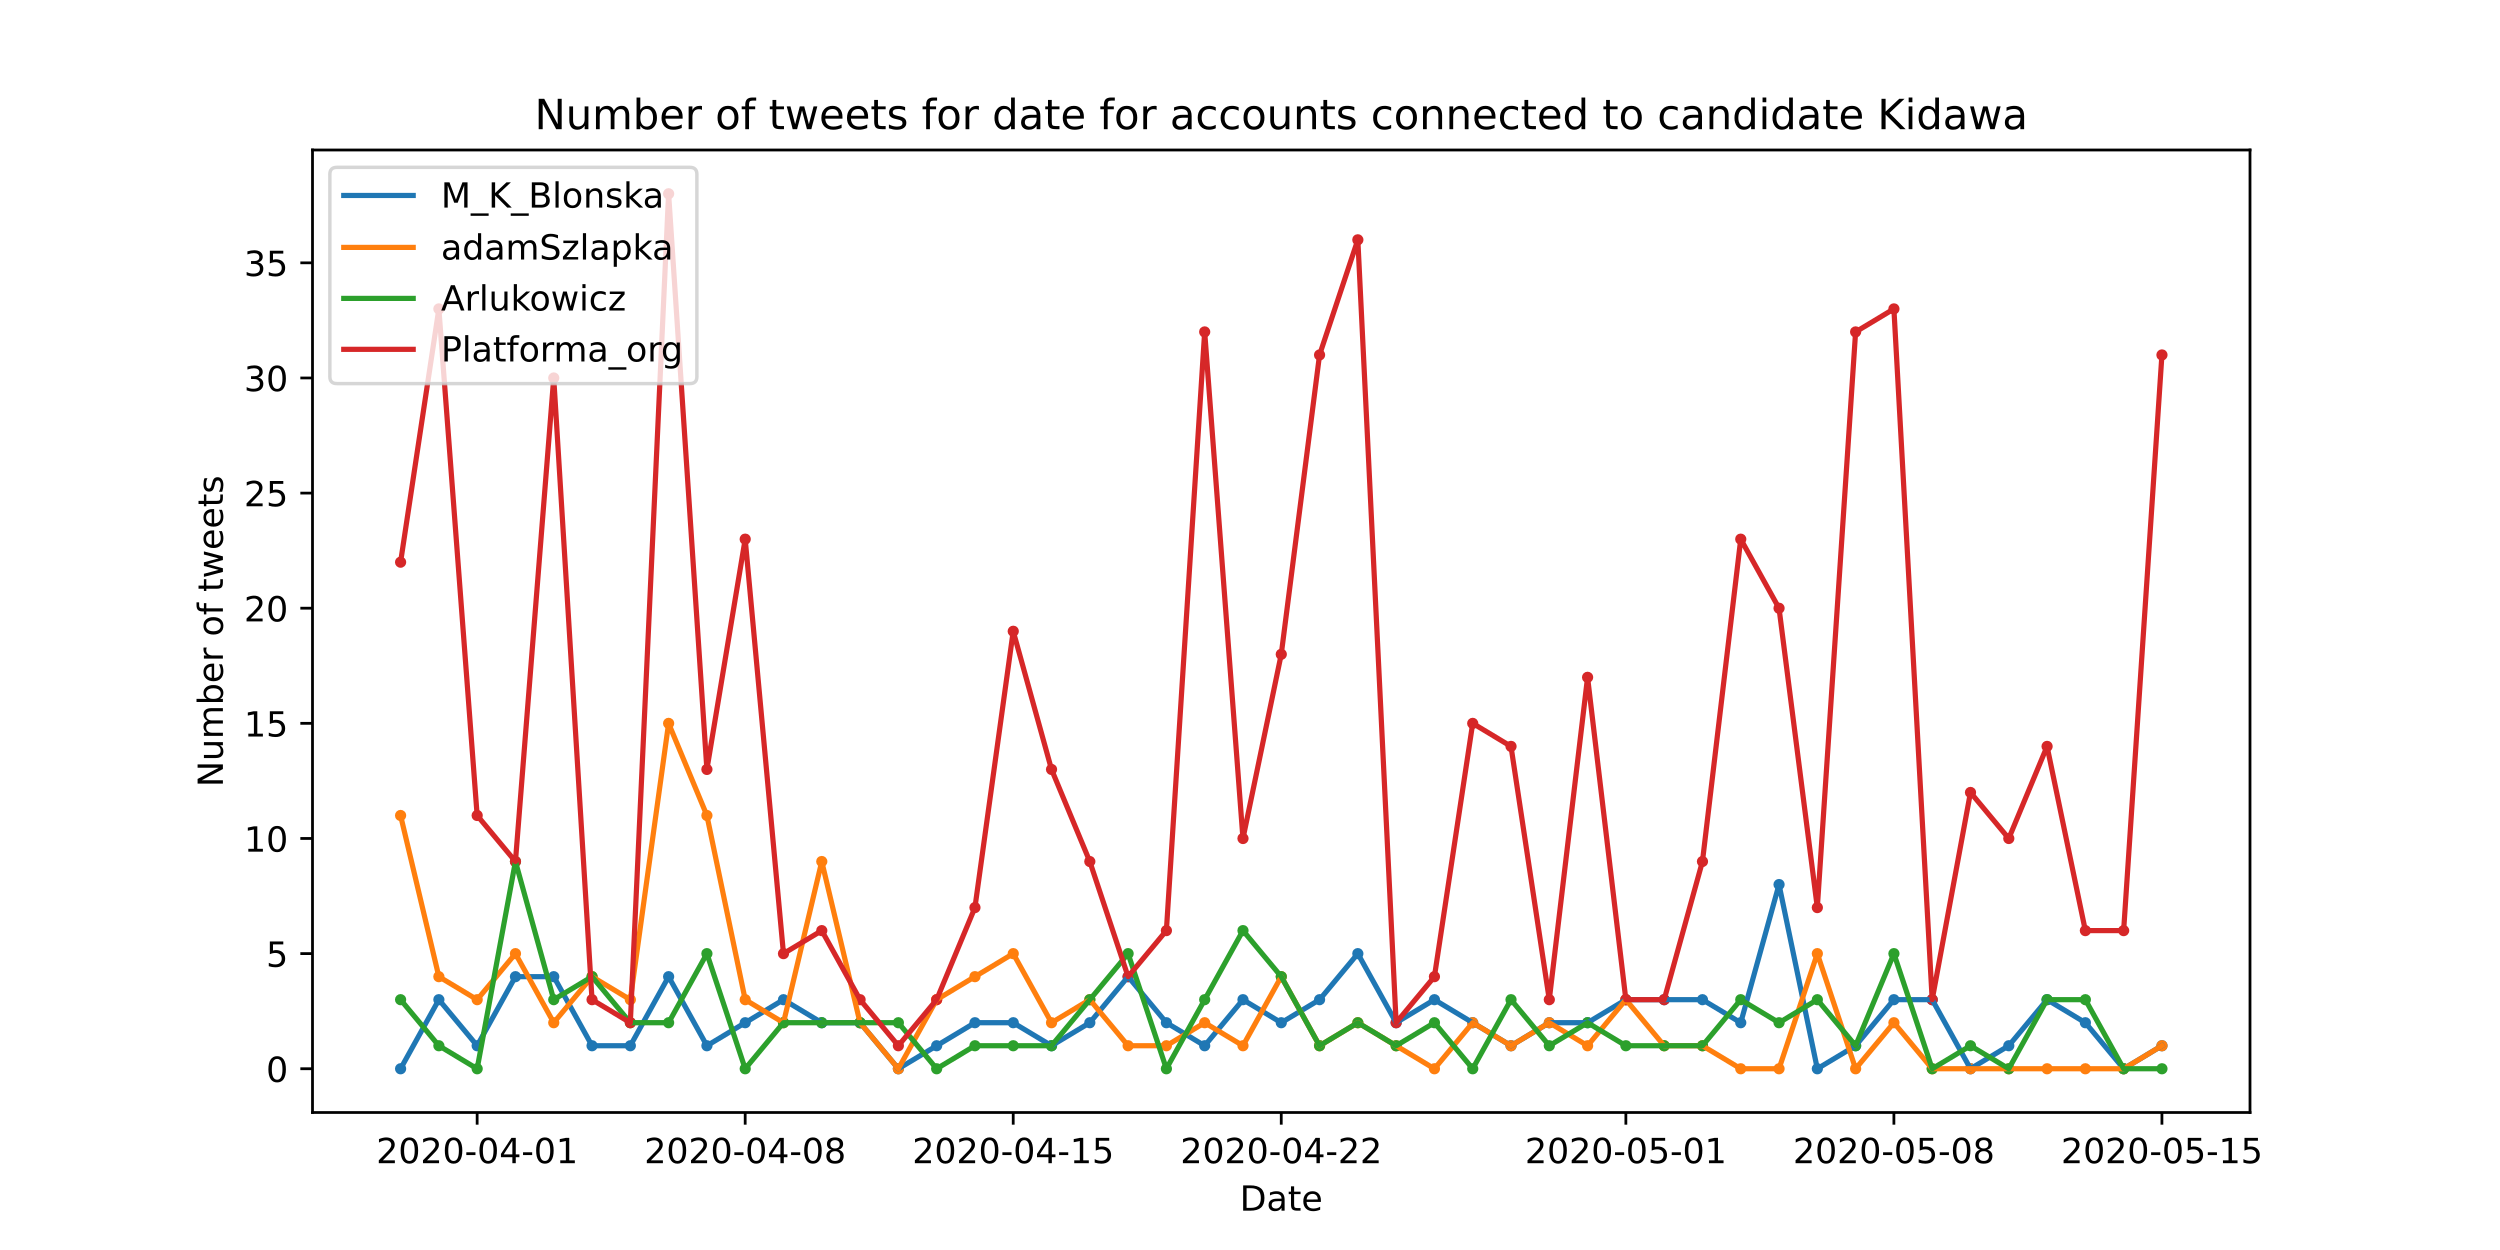 <?xml version="1.0" encoding="utf-8" standalone="no"?>
<!DOCTYPE svg PUBLIC "-//W3C//DTD SVG 1.1//EN"
  "http://www.w3.org/Graphics/SVG/1.1/DTD/svg11.dtd">
<!-- Created with matplotlib (https://matplotlib.org/) -->
<svg height="360pt" version="1.1" viewBox="0 0 720 360" width="720pt" xmlns="http://www.w3.org/2000/svg" xmlns:xlink="http://www.w3.org/1999/xlink">
 <defs>
  <style type="text/css">
*{stroke-linecap:butt;stroke-linejoin:round;}
  </style>
 </defs>
 <g id="figure_1">
  <g id="patch_1">
   <path d="M 0 360 
L 720 360 
L 720 0 
L 0 0 
z
" style="fill:#ffffff;"/>
  </g>
  <g id="axes_1">
   <g id="patch_2">
    <path d="M 90 320.4 
L 648 320.4 
L 648 43.2 
L 90 43.2 
z
" style="fill:#ffffff;"/>
   </g>
   <g id="PathCollection_1">
    <defs>
     <path d="M 0 1.118 
C 0.297 1.118 0.581 1 0.791 0.791 
C 1 0.581 1.118 0.297 1.118 0 
C 1.118 -0.297 1 -0.581 0.791 -0.791 
C 0.581 -1 0.297 -1.118 0 -1.118 
C -0.297 -1.118 -0.581 -1 -0.791 -0.791 
C -1 -0.581 -1.118 -0.297 -1.118 0 
C -1.118 0.297 -1 0.581 -0.791 0.791 
C -0.581 1 -0.297 1.118 0 1.118 
z
" id="m75710e8e72" style="stroke:#1f77b4;"/>
    </defs>
    <g clip-path="url(#p92472d3d39)">
     <use style="fill:#1f77b4;stroke:#1f77b4;" x="115.364" xlink:href="#m75710e8e72" y="307.8"/>
     <use style="fill:#1f77b4;stroke:#1f77b4;" x="126.391" xlink:href="#m75710e8e72" y="287.905"/>
     <use style="fill:#1f77b4;stroke:#1f77b4;" x="137.419" xlink:href="#m75710e8e72" y="301.168"/>
     <use style="fill:#1f77b4;stroke:#1f77b4;" x="148.447" xlink:href="#m75710e8e72" y="281.274"/>
     <use style="fill:#1f77b4;stroke:#1f77b4;" x="159.474" xlink:href="#m75710e8e72" y="281.274"/>
     <use style="fill:#1f77b4;stroke:#1f77b4;" x="170.502" xlink:href="#m75710e8e72" y="301.168"/>
     <use style="fill:#1f77b4;stroke:#1f77b4;" x="181.53" xlink:href="#m75710e8e72" y="301.168"/>
     <use style="fill:#1f77b4;stroke:#1f77b4;" x="192.557" xlink:href="#m75710e8e72" y="281.274"/>
     <use style="fill:#1f77b4;stroke:#1f77b4;" x="203.585" xlink:href="#m75710e8e72" y="301.168"/>
     <use style="fill:#1f77b4;stroke:#1f77b4;" x="214.613" xlink:href="#m75710e8e72" y="294.537"/>
     <use style="fill:#1f77b4;stroke:#1f77b4;" x="225.64" xlink:href="#m75710e8e72" y="287.905"/>
     <use style="fill:#1f77b4;stroke:#1f77b4;" x="236.668" xlink:href="#m75710e8e72" y="294.537"/>
     <use style="fill:#1f77b4;stroke:#1f77b4;" x="247.696" xlink:href="#m75710e8e72" y="294.537"/>
     <use style="fill:#1f77b4;stroke:#1f77b4;" x="258.723" xlink:href="#m75710e8e72" y="307.8"/>
     <use style="fill:#1f77b4;stroke:#1f77b4;" x="269.751" xlink:href="#m75710e8e72" y="301.168"/>
     <use style="fill:#1f77b4;stroke:#1f77b4;" x="280.779" xlink:href="#m75710e8e72" y="294.537"/>
     <use style="fill:#1f77b4;stroke:#1f77b4;" x="291.806" xlink:href="#m75710e8e72" y="294.537"/>
     <use style="fill:#1f77b4;stroke:#1f77b4;" x="302.834" xlink:href="#m75710e8e72" y="301.168"/>
     <use style="fill:#1f77b4;stroke:#1f77b4;" x="313.862" xlink:href="#m75710e8e72" y="294.537"/>
     <use style="fill:#1f77b4;stroke:#1f77b4;" x="324.889" xlink:href="#m75710e8e72" y="281.274"/>
     <use style="fill:#1f77b4;stroke:#1f77b4;" x="335.917" xlink:href="#m75710e8e72" y="294.537"/>
     <use style="fill:#1f77b4;stroke:#1f77b4;" x="346.945" xlink:href="#m75710e8e72" y="301.168"/>
     <use style="fill:#1f77b4;stroke:#1f77b4;" x="357.972" xlink:href="#m75710e8e72" y="287.905"/>
     <use style="fill:#1f77b4;stroke:#1f77b4;" x="369" xlink:href="#m75710e8e72" y="294.537"/>
     <use style="fill:#1f77b4;stroke:#1f77b4;" x="380.028" xlink:href="#m75710e8e72" y="287.905"/>
     <use style="fill:#1f77b4;stroke:#1f77b4;" x="391.055" xlink:href="#m75710e8e72" y="274.642"/>
     <use style="fill:#1f77b4;stroke:#1f77b4;" x="402.083" xlink:href="#m75710e8e72" y="294.537"/>
     <use style="fill:#1f77b4;stroke:#1f77b4;" x="413.111" xlink:href="#m75710e8e72" y="287.905"/>
     <use style="fill:#1f77b4;stroke:#1f77b4;" x="424.138" xlink:href="#m75710e8e72" y="294.537"/>
     <use style="fill:#1f77b4;stroke:#1f77b4;" x="435.166" xlink:href="#m75710e8e72" y="301.168"/>
     <use style="fill:#1f77b4;stroke:#1f77b4;" x="446.194" xlink:href="#m75710e8e72" y="294.537"/>
     <use style="fill:#1f77b4;stroke:#1f77b4;" x="457.221" xlink:href="#m75710e8e72" y="294.537"/>
     <use style="fill:#1f77b4;stroke:#1f77b4;" x="468.249" xlink:href="#m75710e8e72" y="287.905"/>
     <use style="fill:#1f77b4;stroke:#1f77b4;" x="479.277" xlink:href="#m75710e8e72" y="287.905"/>
     <use style="fill:#1f77b4;stroke:#1f77b4;" x="490.304" xlink:href="#m75710e8e72" y="287.905"/>
     <use style="fill:#1f77b4;stroke:#1f77b4;" x="501.332" xlink:href="#m75710e8e72" y="294.537"/>
     <use style="fill:#1f77b4;stroke:#1f77b4;" x="512.36" xlink:href="#m75710e8e72" y="254.747"/>
     <use style="fill:#1f77b4;stroke:#1f77b4;" x="523.387" xlink:href="#m75710e8e72" y="307.8"/>
     <use style="fill:#1f77b4;stroke:#1f77b4;" x="534.415" xlink:href="#m75710e8e72" y="301.168"/>
     <use style="fill:#1f77b4;stroke:#1f77b4;" x="545.443" xlink:href="#m75710e8e72" y="287.905"/>
     <use style="fill:#1f77b4;stroke:#1f77b4;" x="556.47" xlink:href="#m75710e8e72" y="287.905"/>
     <use style="fill:#1f77b4;stroke:#1f77b4;" x="567.498" xlink:href="#m75710e8e72" y="307.8"/>
     <use style="fill:#1f77b4;stroke:#1f77b4;" x="578.526" xlink:href="#m75710e8e72" y="301.168"/>
     <use style="fill:#1f77b4;stroke:#1f77b4;" x="589.553" xlink:href="#m75710e8e72" y="287.905"/>
     <use style="fill:#1f77b4;stroke:#1f77b4;" x="600.581" xlink:href="#m75710e8e72" y="294.537"/>
     <use style="fill:#1f77b4;stroke:#1f77b4;" x="611.609" xlink:href="#m75710e8e72" y="307.8"/>
     <use style="fill:#1f77b4;stroke:#1f77b4;" x="622.636" xlink:href="#m75710e8e72" y="301.168"/>
    </g>
   </g>
   <g id="PathCollection_2">
    <defs>
     <path d="M 0 1.118 
C 0.297 1.118 0.581 1 0.791 0.791 
C 1 0.581 1.118 0.297 1.118 0 
C 1.118 -0.297 1 -0.581 0.791 -0.791 
C 0.581 -1 0.297 -1.118 0 -1.118 
C -0.297 -1.118 -0.581 -1 -0.791 -0.791 
C -1 -0.581 -1.118 -0.297 -1.118 0 
C -1.118 0.297 -1 0.581 -0.791 0.791 
C -0.581 1 -0.297 1.118 0 1.118 
z
" id="m8143b946cb" style="stroke:#ff7f0e;"/>
    </defs>
    <g clip-path="url(#p92472d3d39)">
     <use style="fill:#ff7f0e;stroke:#ff7f0e;" x="115.364" xlink:href="#m8143b946cb" y="234.853"/>
     <use style="fill:#ff7f0e;stroke:#ff7f0e;" x="126.391" xlink:href="#m8143b946cb" y="281.274"/>
     <use style="fill:#ff7f0e;stroke:#ff7f0e;" x="137.419" xlink:href="#m8143b946cb" y="287.905"/>
     <use style="fill:#ff7f0e;stroke:#ff7f0e;" x="148.447" xlink:href="#m8143b946cb" y="274.642"/>
     <use style="fill:#ff7f0e;stroke:#ff7f0e;" x="159.474" xlink:href="#m8143b946cb" y="294.537"/>
     <use style="fill:#ff7f0e;stroke:#ff7f0e;" x="170.502" xlink:href="#m8143b946cb" y="281.274"/>
     <use style="fill:#ff7f0e;stroke:#ff7f0e;" x="181.53" xlink:href="#m8143b946cb" y="287.905"/>
     <use style="fill:#ff7f0e;stroke:#ff7f0e;" x="192.557" xlink:href="#m8143b946cb" y="208.326"/>
     <use style="fill:#ff7f0e;stroke:#ff7f0e;" x="203.585" xlink:href="#m8143b946cb" y="234.853"/>
     <use style="fill:#ff7f0e;stroke:#ff7f0e;" x="214.613" xlink:href="#m8143b946cb" y="287.905"/>
     <use style="fill:#ff7f0e;stroke:#ff7f0e;" x="225.64" xlink:href="#m8143b946cb" y="294.537"/>
     <use style="fill:#ff7f0e;stroke:#ff7f0e;" x="236.668" xlink:href="#m8143b946cb" y="248.116"/>
     <use style="fill:#ff7f0e;stroke:#ff7f0e;" x="247.696" xlink:href="#m8143b946cb" y="294.537"/>
     <use style="fill:#ff7f0e;stroke:#ff7f0e;" x="258.723" xlink:href="#m8143b946cb" y="307.8"/>
     <use style="fill:#ff7f0e;stroke:#ff7f0e;" x="269.751" xlink:href="#m8143b946cb" y="287.905"/>
     <use style="fill:#ff7f0e;stroke:#ff7f0e;" x="280.779" xlink:href="#m8143b946cb" y="281.274"/>
     <use style="fill:#ff7f0e;stroke:#ff7f0e;" x="291.806" xlink:href="#m8143b946cb" y="274.642"/>
     <use style="fill:#ff7f0e;stroke:#ff7f0e;" x="302.834" xlink:href="#m8143b946cb" y="294.537"/>
     <use style="fill:#ff7f0e;stroke:#ff7f0e;" x="313.862" xlink:href="#m8143b946cb" y="287.905"/>
     <use style="fill:#ff7f0e;stroke:#ff7f0e;" x="324.889" xlink:href="#m8143b946cb" y="301.168"/>
     <use style="fill:#ff7f0e;stroke:#ff7f0e;" x="335.917" xlink:href="#m8143b946cb" y="301.168"/>
     <use style="fill:#ff7f0e;stroke:#ff7f0e;" x="346.945" xlink:href="#m8143b946cb" y="294.537"/>
     <use style="fill:#ff7f0e;stroke:#ff7f0e;" x="357.972" xlink:href="#m8143b946cb" y="301.168"/>
     <use style="fill:#ff7f0e;stroke:#ff7f0e;" x="369" xlink:href="#m8143b946cb" y="281.274"/>
     <use style="fill:#ff7f0e;stroke:#ff7f0e;" x="380.028" xlink:href="#m8143b946cb" y="301.168"/>
     <use style="fill:#ff7f0e;stroke:#ff7f0e;" x="391.055" xlink:href="#m8143b946cb" y="294.537"/>
     <use style="fill:#ff7f0e;stroke:#ff7f0e;" x="402.083" xlink:href="#m8143b946cb" y="301.168"/>
     <use style="fill:#ff7f0e;stroke:#ff7f0e;" x="413.111" xlink:href="#m8143b946cb" y="307.8"/>
     <use style="fill:#ff7f0e;stroke:#ff7f0e;" x="424.138" xlink:href="#m8143b946cb" y="294.537"/>
     <use style="fill:#ff7f0e;stroke:#ff7f0e;" x="435.166" xlink:href="#m8143b946cb" y="301.168"/>
     <use style="fill:#ff7f0e;stroke:#ff7f0e;" x="446.194" xlink:href="#m8143b946cb" y="294.537"/>
     <use style="fill:#ff7f0e;stroke:#ff7f0e;" x="457.221" xlink:href="#m8143b946cb" y="301.168"/>
     <use style="fill:#ff7f0e;stroke:#ff7f0e;" x="468.249" xlink:href="#m8143b946cb" y="287.905"/>
     <use style="fill:#ff7f0e;stroke:#ff7f0e;" x="479.277" xlink:href="#m8143b946cb" y="301.168"/>
     <use style="fill:#ff7f0e;stroke:#ff7f0e;" x="490.304" xlink:href="#m8143b946cb" y="301.168"/>
     <use style="fill:#ff7f0e;stroke:#ff7f0e;" x="501.332" xlink:href="#m8143b946cb" y="307.8"/>
     <use style="fill:#ff7f0e;stroke:#ff7f0e;" x="512.36" xlink:href="#m8143b946cb" y="307.8"/>
     <use style="fill:#ff7f0e;stroke:#ff7f0e;" x="523.387" xlink:href="#m8143b946cb" y="274.642"/>
     <use style="fill:#ff7f0e;stroke:#ff7f0e;" x="534.415" xlink:href="#m8143b946cb" y="307.8"/>
     <use style="fill:#ff7f0e;stroke:#ff7f0e;" x="545.443" xlink:href="#m8143b946cb" y="294.537"/>
     <use style="fill:#ff7f0e;stroke:#ff7f0e;" x="556.47" xlink:href="#m8143b946cb" y="307.8"/>
     <use style="fill:#ff7f0e;stroke:#ff7f0e;" x="567.498" xlink:href="#m8143b946cb" y="307.8"/>
     <use style="fill:#ff7f0e;stroke:#ff7f0e;" x="578.526" xlink:href="#m8143b946cb" y="307.8"/>
     <use style="fill:#ff7f0e;stroke:#ff7f0e;" x="589.553" xlink:href="#m8143b946cb" y="307.8"/>
     <use style="fill:#ff7f0e;stroke:#ff7f0e;" x="600.581" xlink:href="#m8143b946cb" y="307.8"/>
     <use style="fill:#ff7f0e;stroke:#ff7f0e;" x="611.609" xlink:href="#m8143b946cb" y="307.8"/>
     <use style="fill:#ff7f0e;stroke:#ff7f0e;" x="622.636" xlink:href="#m8143b946cb" y="301.168"/>
    </g>
   </g>
   <g id="PathCollection_3">
    <defs>
     <path d="M 0 1.118 
C 0.297 1.118 0.581 1 0.791 0.791 
C 1 0.581 1.118 0.297 1.118 0 
C 1.118 -0.297 1 -0.581 0.791 -0.791 
C 0.581 -1 0.297 -1.118 0 -1.118 
C -0.297 -1.118 -0.581 -1 -0.791 -0.791 
C -1 -0.581 -1.118 -0.297 -1.118 0 
C -1.118 0.297 -1 0.581 -0.791 0.791 
C -0.581 1 -0.297 1.118 0 1.118 
z
" id="m61516aba38" style="stroke:#2ca02c;"/>
    </defs>
    <g clip-path="url(#p92472d3d39)">
     <use style="fill:#2ca02c;stroke:#2ca02c;" x="115.364" xlink:href="#m61516aba38" y="287.905"/>
     <use style="fill:#2ca02c;stroke:#2ca02c;" x="126.391" xlink:href="#m61516aba38" y="301.168"/>
     <use style="fill:#2ca02c;stroke:#2ca02c;" x="137.419" xlink:href="#m61516aba38" y="307.8"/>
     <use style="fill:#2ca02c;stroke:#2ca02c;" x="148.447" xlink:href="#m61516aba38" y="248.116"/>
     <use style="fill:#2ca02c;stroke:#2ca02c;" x="159.474" xlink:href="#m61516aba38" y="287.905"/>
     <use style="fill:#2ca02c;stroke:#2ca02c;" x="170.502" xlink:href="#m61516aba38" y="281.274"/>
     <use style="fill:#2ca02c;stroke:#2ca02c;" x="181.53" xlink:href="#m61516aba38" y="294.537"/>
     <use style="fill:#2ca02c;stroke:#2ca02c;" x="192.557" xlink:href="#m61516aba38" y="294.537"/>
     <use style="fill:#2ca02c;stroke:#2ca02c;" x="203.585" xlink:href="#m61516aba38" y="274.642"/>
     <use style="fill:#2ca02c;stroke:#2ca02c;" x="214.613" xlink:href="#m61516aba38" y="307.8"/>
     <use style="fill:#2ca02c;stroke:#2ca02c;" x="225.64" xlink:href="#m61516aba38" y="294.537"/>
     <use style="fill:#2ca02c;stroke:#2ca02c;" x="236.668" xlink:href="#m61516aba38" y="294.537"/>
     <use style="fill:#2ca02c;stroke:#2ca02c;" x="247.696" xlink:href="#m61516aba38" y="294.537"/>
     <use style="fill:#2ca02c;stroke:#2ca02c;" x="258.723" xlink:href="#m61516aba38" y="294.537"/>
     <use style="fill:#2ca02c;stroke:#2ca02c;" x="269.751" xlink:href="#m61516aba38" y="307.8"/>
     <use style="fill:#2ca02c;stroke:#2ca02c;" x="280.779" xlink:href="#m61516aba38" y="301.168"/>
     <use style="fill:#2ca02c;stroke:#2ca02c;" x="291.806" xlink:href="#m61516aba38" y="301.168"/>
     <use style="fill:#2ca02c;stroke:#2ca02c;" x="302.834" xlink:href="#m61516aba38" y="301.168"/>
     <use style="fill:#2ca02c;stroke:#2ca02c;" x="313.862" xlink:href="#m61516aba38" y="287.905"/>
     <use style="fill:#2ca02c;stroke:#2ca02c;" x="324.889" xlink:href="#m61516aba38" y="274.642"/>
     <use style="fill:#2ca02c;stroke:#2ca02c;" x="335.917" xlink:href="#m61516aba38" y="307.8"/>
     <use style="fill:#2ca02c;stroke:#2ca02c;" x="346.945" xlink:href="#m61516aba38" y="287.905"/>
     <use style="fill:#2ca02c;stroke:#2ca02c;" x="357.972" xlink:href="#m61516aba38" y="268.011"/>
     <use style="fill:#2ca02c;stroke:#2ca02c;" x="369" xlink:href="#m61516aba38" y="281.274"/>
     <use style="fill:#2ca02c;stroke:#2ca02c;" x="380.028" xlink:href="#m61516aba38" y="301.168"/>
     <use style="fill:#2ca02c;stroke:#2ca02c;" x="391.055" xlink:href="#m61516aba38" y="294.537"/>
     <use style="fill:#2ca02c;stroke:#2ca02c;" x="402.083" xlink:href="#m61516aba38" y="301.168"/>
     <use style="fill:#2ca02c;stroke:#2ca02c;" x="413.111" xlink:href="#m61516aba38" y="294.537"/>
     <use style="fill:#2ca02c;stroke:#2ca02c;" x="424.138" xlink:href="#m61516aba38" y="307.8"/>
     <use style="fill:#2ca02c;stroke:#2ca02c;" x="435.166" xlink:href="#m61516aba38" y="287.905"/>
     <use style="fill:#2ca02c;stroke:#2ca02c;" x="446.194" xlink:href="#m61516aba38" y="301.168"/>
     <use style="fill:#2ca02c;stroke:#2ca02c;" x="457.221" xlink:href="#m61516aba38" y="294.537"/>
     <use style="fill:#2ca02c;stroke:#2ca02c;" x="468.249" xlink:href="#m61516aba38" y="301.168"/>
     <use style="fill:#2ca02c;stroke:#2ca02c;" x="479.277" xlink:href="#m61516aba38" y="301.168"/>
     <use style="fill:#2ca02c;stroke:#2ca02c;" x="490.304" xlink:href="#m61516aba38" y="301.168"/>
     <use style="fill:#2ca02c;stroke:#2ca02c;" x="501.332" xlink:href="#m61516aba38" y="287.905"/>
     <use style="fill:#2ca02c;stroke:#2ca02c;" x="512.36" xlink:href="#m61516aba38" y="294.537"/>
     <use style="fill:#2ca02c;stroke:#2ca02c;" x="523.387" xlink:href="#m61516aba38" y="287.905"/>
     <use style="fill:#2ca02c;stroke:#2ca02c;" x="534.415" xlink:href="#m61516aba38" y="301.168"/>
     <use style="fill:#2ca02c;stroke:#2ca02c;" x="545.443" xlink:href="#m61516aba38" y="274.642"/>
     <use style="fill:#2ca02c;stroke:#2ca02c;" x="556.47" xlink:href="#m61516aba38" y="307.8"/>
     <use style="fill:#2ca02c;stroke:#2ca02c;" x="567.498" xlink:href="#m61516aba38" y="301.168"/>
     <use style="fill:#2ca02c;stroke:#2ca02c;" x="578.526" xlink:href="#m61516aba38" y="307.8"/>
     <use style="fill:#2ca02c;stroke:#2ca02c;" x="589.553" xlink:href="#m61516aba38" y="287.905"/>
     <use style="fill:#2ca02c;stroke:#2ca02c;" x="600.581" xlink:href="#m61516aba38" y="287.905"/>
     <use style="fill:#2ca02c;stroke:#2ca02c;" x="611.609" xlink:href="#m61516aba38" y="307.8"/>
     <use style="fill:#2ca02c;stroke:#2ca02c;" x="622.636" xlink:href="#m61516aba38" y="307.8"/>
    </g>
   </g>
   <g id="PathCollection_4">
    <defs>
     <path d="M 0 1.118 
C 0.297 1.118 0.581 1 0.791 0.791 
C 1 0.581 1.118 0.297 1.118 0 
C 1.118 -0.297 1 -0.581 0.791 -0.791 
C 0.581 -1 0.297 -1.118 0 -1.118 
C -0.297 -1.118 -0.581 -1 -0.791 -0.791 
C -1 -0.581 -1.118 -0.297 -1.118 0 
C -1.118 0.297 -1 0.581 -0.791 0.791 
C -0.581 1 -0.297 1.118 0 1.118 
z
" id="m8d7119613a" style="stroke:#d62728;"/>
    </defs>
    <g clip-path="url(#p92472d3d39)">
     <use style="fill:#d62728;stroke:#d62728;" x="115.364" xlink:href="#m8d7119613a" y="161.905"/>
     <use style="fill:#d62728;stroke:#d62728;" x="126.391" xlink:href="#m8d7119613a" y="88.958"/>
     <use style="fill:#d62728;stroke:#d62728;" x="137.419" xlink:href="#m8d7119613a" y="234.853"/>
     <use style="fill:#d62728;stroke:#d62728;" x="148.447" xlink:href="#m8d7119613a" y="248.116"/>
     <use style="fill:#d62728;stroke:#d62728;" x="159.474" xlink:href="#m8d7119613a" y="108.853"/>
     <use style="fill:#d62728;stroke:#d62728;" x="170.502" xlink:href="#m8d7119613a" y="287.905"/>
     <use style="fill:#d62728;stroke:#d62728;" x="181.53" xlink:href="#m8d7119613a" y="294.537"/>
     <use style="fill:#d62728;stroke:#d62728;" x="192.557" xlink:href="#m8d7119613a" y="55.8"/>
     <use style="fill:#d62728;stroke:#d62728;" x="203.585" xlink:href="#m8d7119613a" y="221.589"/>
     <use style="fill:#d62728;stroke:#d62728;" x="214.613" xlink:href="#m8d7119613a" y="155.274"/>
     <use style="fill:#d62728;stroke:#d62728;" x="225.64" xlink:href="#m8d7119613a" y="274.642"/>
     <use style="fill:#d62728;stroke:#d62728;" x="236.668" xlink:href="#m8d7119613a" y="268.011"/>
     <use style="fill:#d62728;stroke:#d62728;" x="247.696" xlink:href="#m8d7119613a" y="287.905"/>
     <use style="fill:#d62728;stroke:#d62728;" x="258.723" xlink:href="#m8d7119613a" y="301.168"/>
     <use style="fill:#d62728;stroke:#d62728;" x="269.751" xlink:href="#m8d7119613a" y="287.905"/>
     <use style="fill:#d62728;stroke:#d62728;" x="280.779" xlink:href="#m8d7119613a" y="261.379"/>
     <use style="fill:#d62728;stroke:#d62728;" x="291.806" xlink:href="#m8d7119613a" y="181.8"/>
     <use style="fill:#d62728;stroke:#d62728;" x="302.834" xlink:href="#m8d7119613a" y="221.589"/>
     <use style="fill:#d62728;stroke:#d62728;" x="313.862" xlink:href="#m8d7119613a" y="248.116"/>
     <use style="fill:#d62728;stroke:#d62728;" x="324.889" xlink:href="#m8d7119613a" y="281.274"/>
     <use style="fill:#d62728;stroke:#d62728;" x="335.917" xlink:href="#m8d7119613a" y="268.011"/>
     <use style="fill:#d62728;stroke:#d62728;" x="346.945" xlink:href="#m8d7119613a" y="95.589"/>
     <use style="fill:#d62728;stroke:#d62728;" x="357.972" xlink:href="#m8d7119613a" y="241.484"/>
     <use style="fill:#d62728;stroke:#d62728;" x="369" xlink:href="#m8d7119613a" y="188.432"/>
     <use style="fill:#d62728;stroke:#d62728;" x="380.028" xlink:href="#m8d7119613a" y="102.221"/>
     <use style="fill:#d62728;stroke:#d62728;" x="391.055" xlink:href="#m8d7119613a" y="69.063"/>
     <use style="fill:#d62728;stroke:#d62728;" x="402.083" xlink:href="#m8d7119613a" y="294.537"/>
     <use style="fill:#d62728;stroke:#d62728;" x="413.111" xlink:href="#m8d7119613a" y="281.274"/>
     <use style="fill:#d62728;stroke:#d62728;" x="424.138" xlink:href="#m8d7119613a" y="208.326"/>
     <use style="fill:#d62728;stroke:#d62728;" x="435.166" xlink:href="#m8d7119613a" y="214.958"/>
     <use style="fill:#d62728;stroke:#d62728;" x="446.194" xlink:href="#m8d7119613a" y="287.905"/>
     <use style="fill:#d62728;stroke:#d62728;" x="457.221" xlink:href="#m8d7119613a" y="195.063"/>
     <use style="fill:#d62728;stroke:#d62728;" x="468.249" xlink:href="#m8d7119613a" y="287.905"/>
     <use style="fill:#d62728;stroke:#d62728;" x="479.277" xlink:href="#m8d7119613a" y="287.905"/>
     <use style="fill:#d62728;stroke:#d62728;" x="490.304" xlink:href="#m8d7119613a" y="248.116"/>
     <use style="fill:#d62728;stroke:#d62728;" x="501.332" xlink:href="#m8d7119613a" y="155.274"/>
     <use style="fill:#d62728;stroke:#d62728;" x="512.36" xlink:href="#m8d7119613a" y="175.168"/>
     <use style="fill:#d62728;stroke:#d62728;" x="523.387" xlink:href="#m8d7119613a" y="261.379"/>
     <use style="fill:#d62728;stroke:#d62728;" x="534.415" xlink:href="#m8d7119613a" y="95.589"/>
     <use style="fill:#d62728;stroke:#d62728;" x="545.443" xlink:href="#m8d7119613a" y="88.958"/>
     <use style="fill:#d62728;stroke:#d62728;" x="556.47" xlink:href="#m8d7119613a" y="287.905"/>
     <use style="fill:#d62728;stroke:#d62728;" x="567.498" xlink:href="#m8d7119613a" y="228.221"/>
     <use style="fill:#d62728;stroke:#d62728;" x="578.526" xlink:href="#m8d7119613a" y="241.484"/>
     <use style="fill:#d62728;stroke:#d62728;" x="589.553" xlink:href="#m8d7119613a" y="214.958"/>
     <use style="fill:#d62728;stroke:#d62728;" x="600.581" xlink:href="#m8d7119613a" y="268.011"/>
     <use style="fill:#d62728;stroke:#d62728;" x="611.609" xlink:href="#m8d7119613a" y="268.011"/>
     <use style="fill:#d62728;stroke:#d62728;" x="622.636" xlink:href="#m8d7119613a" y="102.221"/>
    </g>
   </g>
   <g id="matplotlib.axis_1">
    <g id="xtick_1">
     <g id="line2d_1">
      <defs>
       <path d="M 0 0 
L 0 3.5 
" id="m3ffe29157c" style="stroke:#000000;stroke-width:0.8;"/>
      </defs>
      <g>
       <use style="stroke:#000000;stroke-width:0.8;" x="137.419" xlink:href="#m3ffe29157c" y="320.4"/>
      </g>
     </g>
     <g id="text_1">
      <!-- 2020-04-01 -->
      <defs>
       <path d="M 19.188 8.297 
L 53.609 8.297 
L 53.609 0 
L 7.328 0 
L 7.328 8.297 
Q 12.938 14.109 22.625 23.891 
Q 32.328 33.688 34.812 36.531 
Q 39.547 41.844 41.422 45.531 
Q 43.312 49.219 43.312 52.781 
Q 43.312 58.594 39.234 62.25 
Q 35.156 65.922 28.609 65.922 
Q 23.969 65.922 18.812 64.312 
Q 13.672 62.703 7.812 59.422 
L 7.812 69.391 
Q 13.766 71.781 18.938 73 
Q 24.125 74.219 28.422 74.219 
Q 39.75 74.219 46.484 68.547 
Q 53.219 62.891 53.219 53.422 
Q 53.219 48.922 51.531 44.891 
Q 49.859 40.875 45.406 35.406 
Q 44.188 33.984 37.641 27.219 
Q 31.109 20.453 19.188 8.297 
z
" id="DejaVuSans-50"/>
       <path d="M 31.781 66.406 
Q 24.172 66.406 20.328 58.906 
Q 16.5 51.422 16.5 36.375 
Q 16.5 21.391 20.328 13.891 
Q 24.172 6.391 31.781 6.391 
Q 39.453 6.391 43.281 13.891 
Q 47.125 21.391 47.125 36.375 
Q 47.125 51.422 43.281 58.906 
Q 39.453 66.406 31.781 66.406 
z
M 31.781 74.219 
Q 44.047 74.219 50.516 64.516 
Q 56.984 54.828 56.984 36.375 
Q 56.984 17.969 50.516 8.266 
Q 44.047 -1.422 31.781 -1.422 
Q 19.531 -1.422 13.062 8.266 
Q 6.594 17.969 6.594 36.375 
Q 6.594 54.828 13.062 64.516 
Q 19.531 74.219 31.781 74.219 
z
" id="DejaVuSans-48"/>
       <path d="M 4.891 31.391 
L 31.203 31.391 
L 31.203 23.391 
L 4.891 23.391 
z
" id="DejaVuSans-45"/>
       <path d="M 37.797 64.312 
L 12.891 25.391 
L 37.797 25.391 
z
M 35.203 72.906 
L 47.609 72.906 
L 47.609 25.391 
L 58.016 25.391 
L 58.016 17.188 
L 47.609 17.188 
L 47.609 0 
L 37.797 0 
L 37.797 17.188 
L 4.891 17.188 
L 4.891 26.703 
z
" id="DejaVuSans-52"/>
       <path d="M 12.406 8.297 
L 28.516 8.297 
L 28.516 63.922 
L 10.984 60.406 
L 10.984 69.391 
L 28.422 72.906 
L 38.281 72.906 
L 38.281 8.297 
L 54.391 8.297 
L 54.391 0 
L 12.406 0 
z
" id="DejaVuSans-49"/>
      </defs>
      <g transform="translate(108.361 334.998)scale(0.1 -0.1)">
       <use xlink:href="#DejaVuSans-50"/>
       <use x="63.623" xlink:href="#DejaVuSans-48"/>
       <use x="127.246" xlink:href="#DejaVuSans-50"/>
       <use x="190.869" xlink:href="#DejaVuSans-48"/>
       <use x="254.492" xlink:href="#DejaVuSans-45"/>
       <use x="290.576" xlink:href="#DejaVuSans-48"/>
       <use x="354.199" xlink:href="#DejaVuSans-52"/>
       <use x="417.822" xlink:href="#DejaVuSans-45"/>
       <use x="453.906" xlink:href="#DejaVuSans-48"/>
       <use x="517.529" xlink:href="#DejaVuSans-49"/>
      </g>
     </g>
    </g>
    <g id="xtick_2">
     <g id="line2d_2">
      <g>
       <use style="stroke:#000000;stroke-width:0.8;" x="214.613" xlink:href="#m3ffe29157c" y="320.4"/>
      </g>
     </g>
     <g id="text_2">
      <!-- 2020-04-08 -->
      <defs>
       <path d="M 31.781 34.625 
Q 24.75 34.625 20.719 30.859 
Q 16.703 27.094 16.703 20.516 
Q 16.703 13.922 20.719 10.156 
Q 24.75 6.391 31.781 6.391 
Q 38.812 6.391 42.859 10.172 
Q 46.922 13.969 46.922 20.516 
Q 46.922 27.094 42.891 30.859 
Q 38.875 34.625 31.781 34.625 
z
M 21.922 38.812 
Q 15.578 40.375 12.031 44.719 
Q 8.5 49.078 8.5 55.328 
Q 8.5 64.062 14.719 69.141 
Q 20.953 74.219 31.781 74.219 
Q 42.672 74.219 48.875 69.141 
Q 55.078 64.062 55.078 55.328 
Q 55.078 49.078 51.531 44.719 
Q 48 40.375 41.703 38.812 
Q 48.828 37.156 52.797 32.312 
Q 56.781 27.484 56.781 20.516 
Q 56.781 9.906 50.312 4.234 
Q 43.844 -1.422 31.781 -1.422 
Q 19.734 -1.422 13.25 4.234 
Q 6.781 9.906 6.781 20.516 
Q 6.781 27.484 10.781 32.312 
Q 14.797 37.156 21.922 38.812 
z
M 18.312 54.391 
Q 18.312 48.734 21.844 45.562 
Q 25.391 42.391 31.781 42.391 
Q 38.141 42.391 41.719 45.562 
Q 45.312 48.734 45.312 54.391 
Q 45.312 60.062 41.719 63.234 
Q 38.141 66.406 31.781 66.406 
Q 25.391 66.406 21.844 63.234 
Q 18.312 60.062 18.312 54.391 
z
" id="DejaVuSans-56"/>
      </defs>
      <g transform="translate(185.555 334.998)scale(0.1 -0.1)">
       <use xlink:href="#DejaVuSans-50"/>
       <use x="63.623" xlink:href="#DejaVuSans-48"/>
       <use x="127.246" xlink:href="#DejaVuSans-50"/>
       <use x="190.869" xlink:href="#DejaVuSans-48"/>
       <use x="254.492" xlink:href="#DejaVuSans-45"/>
       <use x="290.576" xlink:href="#DejaVuSans-48"/>
       <use x="354.199" xlink:href="#DejaVuSans-52"/>
       <use x="417.822" xlink:href="#DejaVuSans-45"/>
       <use x="453.906" xlink:href="#DejaVuSans-48"/>
       <use x="517.529" xlink:href="#DejaVuSans-56"/>
      </g>
     </g>
    </g>
    <g id="xtick_3">
     <g id="line2d_3">
      <g>
       <use style="stroke:#000000;stroke-width:0.8;" x="291.806" xlink:href="#m3ffe29157c" y="320.4"/>
      </g>
     </g>
     <g id="text_3">
      <!-- 2020-04-15 -->
      <defs>
       <path d="M 10.797 72.906 
L 49.516 72.906 
L 49.516 64.594 
L 19.828 64.594 
L 19.828 46.734 
Q 21.969 47.469 24.109 47.828 
Q 26.266 48.188 28.422 48.188 
Q 40.625 48.188 47.75 41.5 
Q 54.891 34.812 54.891 23.391 
Q 54.891 11.625 47.562 5.094 
Q 40.234 -1.422 26.906 -1.422 
Q 22.312 -1.422 17.547 -0.641 
Q 12.797 0.141 7.719 1.703 
L 7.719 11.625 
Q 12.109 9.234 16.797 8.062 
Q 21.484 6.891 26.703 6.891 
Q 35.156 6.891 40.078 11.328 
Q 45.016 15.766 45.016 23.391 
Q 45.016 31 40.078 35.438 
Q 35.156 39.891 26.703 39.891 
Q 22.75 39.891 18.812 39.016 
Q 14.891 38.141 10.797 36.281 
z
" id="DejaVuSans-53"/>
      </defs>
      <g transform="translate(262.749 334.998)scale(0.1 -0.1)">
       <use xlink:href="#DejaVuSans-50"/>
       <use x="63.623" xlink:href="#DejaVuSans-48"/>
       <use x="127.246" xlink:href="#DejaVuSans-50"/>
       <use x="190.869" xlink:href="#DejaVuSans-48"/>
       <use x="254.492" xlink:href="#DejaVuSans-45"/>
       <use x="290.576" xlink:href="#DejaVuSans-48"/>
       <use x="354.199" xlink:href="#DejaVuSans-52"/>
       <use x="417.822" xlink:href="#DejaVuSans-45"/>
       <use x="453.906" xlink:href="#DejaVuSans-49"/>
       <use x="517.529" xlink:href="#DejaVuSans-53"/>
      </g>
     </g>
    </g>
    <g id="xtick_4">
     <g id="line2d_4">
      <g>
       <use style="stroke:#000000;stroke-width:0.8;" x="369" xlink:href="#m3ffe29157c" y="320.4"/>
      </g>
     </g>
     <g id="text_4">
      <!-- 2020-04-22 -->
      <g transform="translate(339.942 334.998)scale(0.1 -0.1)">
       <use xlink:href="#DejaVuSans-50"/>
       <use x="63.623" xlink:href="#DejaVuSans-48"/>
       <use x="127.246" xlink:href="#DejaVuSans-50"/>
       <use x="190.869" xlink:href="#DejaVuSans-48"/>
       <use x="254.492" xlink:href="#DejaVuSans-45"/>
       <use x="290.576" xlink:href="#DejaVuSans-48"/>
       <use x="354.199" xlink:href="#DejaVuSans-52"/>
       <use x="417.822" xlink:href="#DejaVuSans-45"/>
       <use x="453.906" xlink:href="#DejaVuSans-50"/>
       <use x="517.529" xlink:href="#DejaVuSans-50"/>
      </g>
     </g>
    </g>
    <g id="xtick_5">
     <g id="line2d_5">
      <g>
       <use style="stroke:#000000;stroke-width:0.8;" x="468.249" xlink:href="#m3ffe29157c" y="320.4"/>
      </g>
     </g>
     <g id="text_5">
      <!-- 2020-05-01 -->
      <g transform="translate(439.191 334.998)scale(0.1 -0.1)">
       <use xlink:href="#DejaVuSans-50"/>
       <use x="63.623" xlink:href="#DejaVuSans-48"/>
       <use x="127.246" xlink:href="#DejaVuSans-50"/>
       <use x="190.869" xlink:href="#DejaVuSans-48"/>
       <use x="254.492" xlink:href="#DejaVuSans-45"/>
       <use x="290.576" xlink:href="#DejaVuSans-48"/>
       <use x="354.199" xlink:href="#DejaVuSans-53"/>
       <use x="417.822" xlink:href="#DejaVuSans-45"/>
       <use x="453.906" xlink:href="#DejaVuSans-48"/>
       <use x="517.529" xlink:href="#DejaVuSans-49"/>
      </g>
     </g>
    </g>
    <g id="xtick_6">
     <g id="line2d_6">
      <g>
       <use style="stroke:#000000;stroke-width:0.8;" x="545.443" xlink:href="#m3ffe29157c" y="320.4"/>
      </g>
     </g>
     <g id="text_6">
      <!-- 2020-05-08 -->
      <g transform="translate(516.385 334.998)scale(0.1 -0.1)">
       <use xlink:href="#DejaVuSans-50"/>
       <use x="63.623" xlink:href="#DejaVuSans-48"/>
       <use x="127.246" xlink:href="#DejaVuSans-50"/>
       <use x="190.869" xlink:href="#DejaVuSans-48"/>
       <use x="254.492" xlink:href="#DejaVuSans-45"/>
       <use x="290.576" xlink:href="#DejaVuSans-48"/>
       <use x="354.199" xlink:href="#DejaVuSans-53"/>
       <use x="417.822" xlink:href="#DejaVuSans-45"/>
       <use x="453.906" xlink:href="#DejaVuSans-48"/>
       <use x="517.529" xlink:href="#DejaVuSans-56"/>
      </g>
     </g>
    </g>
    <g id="xtick_7">
     <g id="line2d_7">
      <g>
       <use style="stroke:#000000;stroke-width:0.8;" x="622.636" xlink:href="#m3ffe29157c" y="320.4"/>
      </g>
     </g>
     <g id="text_7">
      <!-- 2020-05-15 -->
      <g transform="translate(593.579 334.998)scale(0.1 -0.1)">
       <use xlink:href="#DejaVuSans-50"/>
       <use x="63.623" xlink:href="#DejaVuSans-48"/>
       <use x="127.246" xlink:href="#DejaVuSans-50"/>
       <use x="190.869" xlink:href="#DejaVuSans-48"/>
       <use x="254.492" xlink:href="#DejaVuSans-45"/>
       <use x="290.576" xlink:href="#DejaVuSans-48"/>
       <use x="354.199" xlink:href="#DejaVuSans-53"/>
       <use x="417.822" xlink:href="#DejaVuSans-45"/>
       <use x="453.906" xlink:href="#DejaVuSans-49"/>
       <use x="517.529" xlink:href="#DejaVuSans-53"/>
      </g>
     </g>
    </g>
    <g id="text_8">
     <!-- Date -->
     <defs>
      <path d="M 19.672 64.797 
L 19.672 8.109 
L 31.594 8.109 
Q 46.688 8.109 53.688 14.938 
Q 60.688 21.781 60.688 36.531 
Q 60.688 51.172 53.688 57.984 
Q 46.688 64.797 31.594 64.797 
z
M 9.812 72.906 
L 30.078 72.906 
Q 51.266 72.906 61.172 64.094 
Q 71.094 55.281 71.094 36.531 
Q 71.094 17.672 61.125 8.828 
Q 51.172 0 30.078 0 
L 9.812 0 
z
" id="DejaVuSans-68"/>
      <path d="M 34.281 27.484 
Q 23.391 27.484 19.188 25 
Q 14.984 22.516 14.984 16.5 
Q 14.984 11.719 18.141 8.906 
Q 21.297 6.109 26.703 6.109 
Q 34.188 6.109 38.703 11.406 
Q 43.219 16.703 43.219 25.484 
L 43.219 27.484 
z
M 52.203 31.203 
L 52.203 0 
L 43.219 0 
L 43.219 8.297 
Q 40.141 3.328 35.547 0.953 
Q 30.953 -1.422 24.312 -1.422 
Q 15.922 -1.422 10.953 3.297 
Q 6 8.016 6 15.922 
Q 6 25.141 12.172 29.828 
Q 18.359 34.516 30.609 34.516 
L 43.219 34.516 
L 43.219 35.406 
Q 43.219 41.609 39.141 45 
Q 35.062 48.391 27.688 48.391 
Q 23 48.391 18.547 47.266 
Q 14.109 46.141 10.016 43.891 
L 10.016 52.203 
Q 14.938 54.109 19.578 55.047 
Q 24.219 56 28.609 56 
Q 40.484 56 46.344 49.844 
Q 52.203 43.703 52.203 31.203 
z
" id="DejaVuSans-97"/>
      <path d="M 18.312 70.219 
L 18.312 54.688 
L 36.812 54.688 
L 36.812 47.703 
L 18.312 47.703 
L 18.312 18.016 
Q 18.312 11.328 20.141 9.422 
Q 21.969 7.516 27.594 7.516 
L 36.812 7.516 
L 36.812 0 
L 27.594 0 
Q 17.188 0 13.234 3.875 
Q 9.281 7.766 9.281 18.016 
L 9.281 47.703 
L 2.688 47.703 
L 2.688 54.688 
L 9.281 54.688 
L 9.281 70.219 
z
" id="DejaVuSans-116"/>
      <path d="M 56.203 29.594 
L 56.203 25.203 
L 14.891 25.203 
Q 15.484 15.922 20.484 11.062 
Q 25.484 6.203 34.422 6.203 
Q 39.594 6.203 44.453 7.469 
Q 49.312 8.734 54.109 11.281 
L 54.109 2.781 
Q 49.266 0.734 44.188 -0.344 
Q 39.109 -1.422 33.891 -1.422 
Q 20.797 -1.422 13.156 6.188 
Q 5.516 13.812 5.516 26.812 
Q 5.516 40.234 12.766 48.109 
Q 20.016 56 32.328 56 
Q 43.359 56 49.781 48.891 
Q 56.203 41.797 56.203 29.594 
z
M 47.219 32.234 
Q 47.125 39.594 43.094 43.984 
Q 39.062 48.391 32.422 48.391 
Q 24.906 48.391 20.391 44.141 
Q 15.875 39.891 15.188 32.172 
z
" id="DejaVuSans-101"/>
     </defs>
     <g transform="translate(357.049 348.677)scale(0.1 -0.1)">
      <use xlink:href="#DejaVuSans-68"/>
      <use x="77.002" xlink:href="#DejaVuSans-97"/>
      <use x="138.281" xlink:href="#DejaVuSans-116"/>
      <use x="177.49" xlink:href="#DejaVuSans-101"/>
     </g>
    </g>
   </g>
   <g id="matplotlib.axis_2">
    <g id="ytick_1">
     <g id="line2d_8">
      <defs>
       <path d="M 0 0 
L -3.5 0 
" id="m9ffbff747b" style="stroke:#000000;stroke-width:0.8;"/>
      </defs>
      <g>
       <use style="stroke:#000000;stroke-width:0.8;" x="90" xlink:href="#m9ffbff747b" y="307.8"/>
      </g>
     </g>
     <g id="text_9">
      <!-- 0 -->
      <g transform="translate(76.638 311.599)scale(0.1 -0.1)">
       <use xlink:href="#DejaVuSans-48"/>
      </g>
     </g>
    </g>
    <g id="ytick_2">
     <g id="line2d_9">
      <g>
       <use style="stroke:#000000;stroke-width:0.8;" x="90" xlink:href="#m9ffbff747b" y="274.642"/>
      </g>
     </g>
     <g id="text_10">
      <!-- 5 -->
      <g transform="translate(76.638 278.441)scale(0.1 -0.1)">
       <use xlink:href="#DejaVuSans-53"/>
      </g>
     </g>
    </g>
    <g id="ytick_3">
     <g id="line2d_10">
      <g>
       <use style="stroke:#000000;stroke-width:0.8;" x="90" xlink:href="#m9ffbff747b" y="241.484"/>
      </g>
     </g>
     <g id="text_11">
      <!-- 10 -->
      <g transform="translate(70.275 245.283)scale(0.1 -0.1)">
       <use xlink:href="#DejaVuSans-49"/>
       <use x="63.623" xlink:href="#DejaVuSans-48"/>
      </g>
     </g>
    </g>
    <g id="ytick_4">
     <g id="line2d_11">
      <g>
       <use style="stroke:#000000;stroke-width:0.8;" x="90" xlink:href="#m9ffbff747b" y="208.326"/>
      </g>
     </g>
     <g id="text_12">
      <!-- 15 -->
      <g transform="translate(70.275 212.126)scale(0.1 -0.1)">
       <use xlink:href="#DejaVuSans-49"/>
       <use x="63.623" xlink:href="#DejaVuSans-53"/>
      </g>
     </g>
    </g>
    <g id="ytick_5">
     <g id="line2d_12">
      <g>
       <use style="stroke:#000000;stroke-width:0.8;" x="90" xlink:href="#m9ffbff747b" y="175.168"/>
      </g>
     </g>
     <g id="text_13">
      <!-- 20 -->
      <g transform="translate(70.275 178.968)scale(0.1 -0.1)">
       <use xlink:href="#DejaVuSans-50"/>
       <use x="63.623" xlink:href="#DejaVuSans-48"/>
      </g>
     </g>
    </g>
    <g id="ytick_6">
     <g id="line2d_13">
      <g>
       <use style="stroke:#000000;stroke-width:0.8;" x="90" xlink:href="#m9ffbff747b" y="142.011"/>
      </g>
     </g>
     <g id="text_14">
      <!-- 25 -->
      <g transform="translate(70.275 145.81)scale(0.1 -0.1)">
       <use xlink:href="#DejaVuSans-50"/>
       <use x="63.623" xlink:href="#DejaVuSans-53"/>
      </g>
     </g>
    </g>
    <g id="ytick_7">
     <g id="line2d_14">
      <g>
       <use style="stroke:#000000;stroke-width:0.8;" x="90" xlink:href="#m9ffbff747b" y="108.853"/>
      </g>
     </g>
     <g id="text_15">
      <!-- 30 -->
      <defs>
       <path d="M 40.578 39.312 
Q 47.656 37.797 51.625 33 
Q 55.609 28.219 55.609 21.188 
Q 55.609 10.406 48.188 4.484 
Q 40.766 -1.422 27.094 -1.422 
Q 22.516 -1.422 17.656 -0.516 
Q 12.797 0.391 7.625 2.203 
L 7.625 11.719 
Q 11.719 9.328 16.594 8.109 
Q 21.484 6.891 26.812 6.891 
Q 36.078 6.891 40.938 10.547 
Q 45.797 14.203 45.797 21.188 
Q 45.797 27.641 41.281 31.266 
Q 36.766 34.906 28.719 34.906 
L 20.219 34.906 
L 20.219 43.016 
L 29.109 43.016 
Q 36.375 43.016 40.234 45.922 
Q 44.094 48.828 44.094 54.297 
Q 44.094 59.906 40.109 62.906 
Q 36.141 65.922 28.719 65.922 
Q 24.656 65.922 20.016 65.031 
Q 15.375 64.156 9.812 62.312 
L 9.812 71.094 
Q 15.438 72.656 20.344 73.438 
Q 25.25 74.219 29.594 74.219 
Q 40.828 74.219 47.359 69.109 
Q 53.906 64.016 53.906 55.328 
Q 53.906 49.266 50.438 45.094 
Q 46.969 40.922 40.578 39.312 
z
" id="DejaVuSans-51"/>
      </defs>
      <g transform="translate(70.275 112.652)scale(0.1 -0.1)">
       <use xlink:href="#DejaVuSans-51"/>
       <use x="63.623" xlink:href="#DejaVuSans-48"/>
      </g>
     </g>
    </g>
    <g id="ytick_8">
     <g id="line2d_15">
      <g>
       <use style="stroke:#000000;stroke-width:0.8;" x="90" xlink:href="#m9ffbff747b" y="75.695"/>
      </g>
     </g>
     <g id="text_16">
      <!-- 35 -->
      <g transform="translate(70.275 79.494)scale(0.1 -0.1)">
       <use xlink:href="#DejaVuSans-51"/>
       <use x="63.623" xlink:href="#DejaVuSans-53"/>
      </g>
     </g>
    </g>
    <g id="text_17">
     <!-- Number of tweets -->
     <defs>
      <path d="M 9.812 72.906 
L 23.094 72.906 
L 55.422 11.922 
L 55.422 72.906 
L 64.984 72.906 
L 64.984 0 
L 51.703 0 
L 19.391 60.984 
L 19.391 0 
L 9.812 0 
z
" id="DejaVuSans-78"/>
      <path d="M 8.5 21.578 
L 8.5 54.688 
L 17.484 54.688 
L 17.484 21.922 
Q 17.484 14.156 20.5 10.266 
Q 23.531 6.391 29.594 6.391 
Q 36.859 6.391 41.078 11.031 
Q 45.312 15.672 45.312 23.688 
L 45.312 54.688 
L 54.297 54.688 
L 54.297 0 
L 45.312 0 
L 45.312 8.406 
Q 42.047 3.422 37.719 1 
Q 33.406 -1.422 27.688 -1.422 
Q 18.266 -1.422 13.375 4.438 
Q 8.5 10.297 8.5 21.578 
z
M 31.109 56 
z
" id="DejaVuSans-117"/>
      <path d="M 52 44.188 
Q 55.375 50.25 60.062 53.125 
Q 64.75 56 71.094 56 
Q 79.641 56 84.281 50.016 
Q 88.922 44.047 88.922 33.016 
L 88.922 0 
L 79.891 0 
L 79.891 32.719 
Q 79.891 40.578 77.094 44.375 
Q 74.312 48.188 68.609 48.188 
Q 61.625 48.188 57.562 43.547 
Q 53.516 38.922 53.516 30.906 
L 53.516 0 
L 44.484 0 
L 44.484 32.719 
Q 44.484 40.625 41.703 44.406 
Q 38.922 48.188 33.109 48.188 
Q 26.219 48.188 22.156 43.531 
Q 18.109 38.875 18.109 30.906 
L 18.109 0 
L 9.078 0 
L 9.078 54.688 
L 18.109 54.688 
L 18.109 46.188 
Q 21.188 51.219 25.484 53.609 
Q 29.781 56 35.688 56 
Q 41.656 56 45.828 52.969 
Q 50 49.953 52 44.188 
z
" id="DejaVuSans-109"/>
      <path d="M 48.688 27.297 
Q 48.688 37.203 44.609 42.844 
Q 40.531 48.484 33.406 48.484 
Q 26.266 48.484 22.188 42.844 
Q 18.109 37.203 18.109 27.297 
Q 18.109 17.391 22.188 11.75 
Q 26.266 6.109 33.406 6.109 
Q 40.531 6.109 44.609 11.75 
Q 48.688 17.391 48.688 27.297 
z
M 18.109 46.391 
Q 20.953 51.266 25.266 53.625 
Q 29.594 56 35.594 56 
Q 45.562 56 51.781 48.094 
Q 58.016 40.188 58.016 27.297 
Q 58.016 14.406 51.781 6.484 
Q 45.562 -1.422 35.594 -1.422 
Q 29.594 -1.422 25.266 0.953 
Q 20.953 3.328 18.109 8.203 
L 18.109 0 
L 9.078 0 
L 9.078 75.984 
L 18.109 75.984 
z
" id="DejaVuSans-98"/>
      <path d="M 41.109 46.297 
Q 39.594 47.172 37.812 47.578 
Q 36.031 48 33.891 48 
Q 26.266 48 22.188 43.047 
Q 18.109 38.094 18.109 28.812 
L 18.109 0 
L 9.078 0 
L 9.078 54.688 
L 18.109 54.688 
L 18.109 46.188 
Q 20.953 51.172 25.484 53.578 
Q 30.031 56 36.531 56 
Q 37.453 56 38.578 55.875 
Q 39.703 55.766 41.062 55.516 
z
" id="DejaVuSans-114"/>
      <path id="DejaVuSans-32"/>
      <path d="M 30.609 48.391 
Q 23.391 48.391 19.188 42.75 
Q 14.984 37.109 14.984 27.297 
Q 14.984 17.484 19.156 11.844 
Q 23.344 6.203 30.609 6.203 
Q 37.797 6.203 41.984 11.859 
Q 46.188 17.531 46.188 27.297 
Q 46.188 37.016 41.984 42.703 
Q 37.797 48.391 30.609 48.391 
z
M 30.609 56 
Q 42.328 56 49.016 48.375 
Q 55.719 40.766 55.719 27.297 
Q 55.719 13.875 49.016 6.219 
Q 42.328 -1.422 30.609 -1.422 
Q 18.844 -1.422 12.172 6.219 
Q 5.516 13.875 5.516 27.297 
Q 5.516 40.766 12.172 48.375 
Q 18.844 56 30.609 56 
z
" id="DejaVuSans-111"/>
      <path d="M 37.109 75.984 
L 37.109 68.5 
L 28.516 68.5 
Q 23.688 68.5 21.797 66.547 
Q 19.922 64.594 19.922 59.516 
L 19.922 54.688 
L 34.719 54.688 
L 34.719 47.703 
L 19.922 47.703 
L 19.922 0 
L 10.891 0 
L 10.891 47.703 
L 2.297 47.703 
L 2.297 54.688 
L 10.891 54.688 
L 10.891 58.5 
Q 10.891 67.625 15.141 71.797 
Q 19.391 75.984 28.609 75.984 
z
" id="DejaVuSans-102"/>
      <path d="M 4.203 54.688 
L 13.188 54.688 
L 24.422 12.016 
L 35.594 54.688 
L 46.188 54.688 
L 57.422 12.016 
L 68.609 54.688 
L 77.594 54.688 
L 63.281 0 
L 52.688 0 
L 40.922 44.828 
L 29.109 0 
L 18.5 0 
z
" id="DejaVuSans-119"/>
      <path d="M 44.281 53.078 
L 44.281 44.578 
Q 40.484 46.531 36.375 47.5 
Q 32.281 48.484 27.875 48.484 
Q 21.188 48.484 17.844 46.438 
Q 14.5 44.391 14.5 40.281 
Q 14.5 37.156 16.891 35.375 
Q 19.281 33.594 26.516 31.984 
L 29.594 31.297 
Q 39.156 29.25 43.188 25.516 
Q 47.219 21.781 47.219 15.094 
Q 47.219 7.469 41.188 3.016 
Q 35.156 -1.422 24.609 -1.422 
Q 20.219 -1.422 15.453 -0.562 
Q 10.688 0.297 5.422 2 
L 5.422 11.281 
Q 10.406 8.688 15.234 7.391 
Q 20.062 6.109 24.812 6.109 
Q 31.156 6.109 34.562 8.281 
Q 37.984 10.453 37.984 14.406 
Q 37.984 18.062 35.516 20.016 
Q 33.062 21.969 24.703 23.781 
L 21.578 24.516 
Q 13.234 26.266 9.516 29.906 
Q 5.812 33.547 5.812 39.891 
Q 5.812 47.609 11.281 51.797 
Q 16.75 56 26.812 56 
Q 31.781 56 36.172 55.266 
Q 40.578 54.547 44.281 53.078 
z
" id="DejaVuSans-115"/>
     </defs>
     <g transform="translate(64.195 226.651)rotate(-90)scale(0.1 -0.1)">
      <use xlink:href="#DejaVuSans-78"/>
      <use x="74.805" xlink:href="#DejaVuSans-117"/>
      <use x="138.184" xlink:href="#DejaVuSans-109"/>
      <use x="235.596" xlink:href="#DejaVuSans-98"/>
      <use x="299.072" xlink:href="#DejaVuSans-101"/>
      <use x="360.596" xlink:href="#DejaVuSans-114"/>
      <use x="401.709" xlink:href="#DejaVuSans-32"/>
      <use x="433.496" xlink:href="#DejaVuSans-111"/>
      <use x="494.678" xlink:href="#DejaVuSans-102"/>
      <use x="529.883" xlink:href="#DejaVuSans-32"/>
      <use x="561.67" xlink:href="#DejaVuSans-116"/>
      <use x="600.879" xlink:href="#DejaVuSans-119"/>
      <use x="682.666" xlink:href="#DejaVuSans-101"/>
      <use x="744.189" xlink:href="#DejaVuSans-101"/>
      <use x="805.713" xlink:href="#DejaVuSans-116"/>
      <use x="844.922" xlink:href="#DejaVuSans-115"/>
     </g>
    </g>
   </g>
   <g id="line2d_16">
    <path clip-path="url(#p92472d3d39)" d="M 115.364 307.8 
L 126.391 287.905 
L 137.419 301.168 
L 148.447 281.274 
L 159.474 281.274 
L 170.502 301.168 
L 181.53 301.168 
L 192.557 281.274 
L 203.585 301.168 
L 214.613 294.537 
L 225.64 287.905 
L 236.668 294.537 
L 247.696 294.537 
L 258.723 307.8 
L 269.751 301.168 
L 280.779 294.537 
L 291.806 294.537 
L 302.834 301.168 
L 313.862 294.537 
L 324.889 281.274 
L 335.917 294.537 
L 346.945 301.168 
L 357.972 287.905 
L 369 294.537 
L 380.028 287.905 
L 391.055 274.642 
L 402.083 294.537 
L 413.111 287.905 
L 424.138 294.537 
L 435.166 301.168 
L 446.194 294.537 
L 457.221 294.537 
L 468.249 287.905 
L 479.277 287.905 
L 490.304 287.905 
L 501.332 294.537 
L 512.36 254.747 
L 523.387 307.8 
L 534.415 301.168 
L 545.443 287.905 
L 556.47 287.905 
L 567.498 307.8 
L 578.526 301.168 
L 589.553 287.905 
L 600.581 294.537 
L 611.609 307.8 
L 622.636 301.168 
" style="fill:none;stroke:#1f77b4;stroke-linecap:square;stroke-width:1.5;"/>
   </g>
   <g id="line2d_17">
    <path clip-path="url(#p92472d3d39)" d="M 115.364 234.853 
L 126.391 281.274 
L 137.419 287.905 
L 148.447 274.642 
L 159.474 294.537 
L 170.502 281.274 
L 181.53 287.905 
L 192.557 208.326 
L 203.585 234.853 
L 214.613 287.905 
L 225.64 294.537 
L 236.668 248.116 
L 247.696 294.537 
L 258.723 307.8 
L 269.751 287.905 
L 280.779 281.274 
L 291.806 274.642 
L 302.834 294.537 
L 313.862 287.905 
L 324.889 301.168 
L 335.917 301.168 
L 346.945 294.537 
L 357.972 301.168 
L 369 281.274 
L 380.028 301.168 
L 391.055 294.537 
L 402.083 301.168 
L 413.111 307.8 
L 424.138 294.537 
L 435.166 301.168 
L 446.194 294.537 
L 457.221 301.168 
L 468.249 287.905 
L 479.277 301.168 
L 490.304 301.168 
L 501.332 307.8 
L 512.36 307.8 
L 523.387 274.642 
L 534.415 307.8 
L 545.443 294.537 
L 556.47 307.8 
L 567.498 307.8 
L 578.526 307.8 
L 589.553 307.8 
L 600.581 307.8 
L 611.609 307.8 
L 622.636 301.168 
" style="fill:none;stroke:#ff7f0e;stroke-linecap:square;stroke-width:1.5;"/>
   </g>
   <g id="line2d_18">
    <path clip-path="url(#p92472d3d39)" d="M 115.364 287.905 
L 126.391 301.168 
L 137.419 307.8 
L 148.447 248.116 
L 159.474 287.905 
L 170.502 281.274 
L 181.53 294.537 
L 192.557 294.537 
L 203.585 274.642 
L 214.613 307.8 
L 225.64 294.537 
L 236.668 294.537 
L 247.696 294.537 
L 258.723 294.537 
L 269.751 307.8 
L 280.779 301.168 
L 291.806 301.168 
L 302.834 301.168 
L 313.862 287.905 
L 324.889 274.642 
L 335.917 307.8 
L 346.945 287.905 
L 357.972 268.011 
L 369 281.274 
L 380.028 301.168 
L 391.055 294.537 
L 402.083 301.168 
L 413.111 294.537 
L 424.138 307.8 
L 435.166 287.905 
L 446.194 301.168 
L 457.221 294.537 
L 468.249 301.168 
L 479.277 301.168 
L 490.304 301.168 
L 501.332 287.905 
L 512.36 294.537 
L 523.387 287.905 
L 534.415 301.168 
L 545.443 274.642 
L 556.47 307.8 
L 567.498 301.168 
L 578.526 307.8 
L 589.553 287.905 
L 600.581 287.905 
L 611.609 307.8 
L 622.636 307.8 
" style="fill:none;stroke:#2ca02c;stroke-linecap:square;stroke-width:1.5;"/>
   </g>
   <g id="line2d_19">
    <path clip-path="url(#p92472d3d39)" d="M 115.364 161.905 
L 126.391 88.958 
L 137.419 234.853 
L 148.447 248.116 
L 159.474 108.853 
L 170.502 287.905 
L 181.53 294.537 
L 192.557 55.8 
L 203.585 221.589 
L 214.613 155.274 
L 225.64 274.642 
L 236.668 268.011 
L 247.696 287.905 
L 258.723 301.168 
L 269.751 287.905 
L 280.779 261.379 
L 291.806 181.8 
L 302.834 221.589 
L 313.862 248.116 
L 324.889 281.274 
L 335.917 268.011 
L 346.945 95.589 
L 357.972 241.484 
L 369 188.432 
L 380.028 102.221 
L 391.055 69.063 
L 402.083 294.537 
L 413.111 281.274 
L 424.138 208.326 
L 435.166 214.958 
L 446.194 287.905 
L 457.221 195.063 
L 468.249 287.905 
L 479.277 287.905 
L 490.304 248.116 
L 501.332 155.274 
L 512.36 175.168 
L 523.387 261.379 
L 534.415 95.589 
L 545.443 88.958 
L 556.47 287.905 
L 567.498 228.221 
L 578.526 241.484 
L 589.553 214.958 
L 600.581 268.011 
L 611.609 268.011 
L 622.636 102.221 
" style="fill:none;stroke:#d62728;stroke-linecap:square;stroke-width:1.5;"/>
   </g>
   <g id="patch_3">
    <path d="M 90 320.4 
L 90 43.2 
" style="fill:none;stroke:#000000;stroke-linecap:square;stroke-linejoin:miter;stroke-width:0.8;"/>
   </g>
   <g id="patch_4">
    <path d="M 648 320.4 
L 648 43.2 
" style="fill:none;stroke:#000000;stroke-linecap:square;stroke-linejoin:miter;stroke-width:0.8;"/>
   </g>
   <g id="patch_5">
    <path d="M 90 320.4 
L 648 320.4 
" style="fill:none;stroke:#000000;stroke-linecap:square;stroke-linejoin:miter;stroke-width:0.8;"/>
   </g>
   <g id="patch_6">
    <path d="M 90 43.2 
L 648 43.2 
" style="fill:none;stroke:#000000;stroke-linecap:square;stroke-linejoin:miter;stroke-width:0.8;"/>
   </g>
   <g id="text_18">
    <!-- Number of tweets for date for accounts connected to candidate Kidawa -->
    <defs>
     <path d="M 45.406 46.391 
L 45.406 75.984 
L 54.391 75.984 
L 54.391 0 
L 45.406 0 
L 45.406 8.203 
Q 42.578 3.328 38.25 0.953 
Q 33.938 -1.422 27.875 -1.422 
Q 17.969 -1.422 11.734 6.484 
Q 5.516 14.406 5.516 27.297 
Q 5.516 40.188 11.734 48.094 
Q 17.969 56 27.875 56 
Q 33.938 56 38.25 53.625 
Q 42.578 51.266 45.406 46.391 
z
M 14.797 27.297 
Q 14.797 17.391 18.875 11.75 
Q 22.953 6.109 30.078 6.109 
Q 37.203 6.109 41.297 11.75 
Q 45.406 17.391 45.406 27.297 
Q 45.406 37.203 41.297 42.844 
Q 37.203 48.484 30.078 48.484 
Q 22.953 48.484 18.875 42.844 
Q 14.797 37.203 14.797 27.297 
z
" id="DejaVuSans-100"/>
     <path d="M 48.781 52.594 
L 48.781 44.188 
Q 44.969 46.297 41.141 47.344 
Q 37.312 48.391 33.406 48.391 
Q 24.656 48.391 19.812 42.844 
Q 14.984 37.312 14.984 27.297 
Q 14.984 17.281 19.812 11.734 
Q 24.656 6.203 33.406 6.203 
Q 37.312 6.203 41.141 7.25 
Q 44.969 8.297 48.781 10.406 
L 48.781 2.094 
Q 45.016 0.344 40.984 -0.531 
Q 36.969 -1.422 32.422 -1.422 
Q 20.062 -1.422 12.781 6.344 
Q 5.516 14.109 5.516 27.297 
Q 5.516 40.672 12.859 48.328 
Q 20.219 56 33.016 56 
Q 37.156 56 41.109 55.141 
Q 45.062 54.297 48.781 52.594 
z
" id="DejaVuSans-99"/>
     <path d="M 54.891 33.016 
L 54.891 0 
L 45.906 0 
L 45.906 32.719 
Q 45.906 40.484 42.875 44.328 
Q 39.844 48.188 33.797 48.188 
Q 26.516 48.188 22.312 43.547 
Q 18.109 38.922 18.109 30.906 
L 18.109 0 
L 9.078 0 
L 9.078 54.688 
L 18.109 54.688 
L 18.109 46.188 
Q 21.344 51.125 25.703 53.562 
Q 30.078 56 35.797 56 
Q 45.219 56 50.047 50.172 
Q 54.891 44.344 54.891 33.016 
z
" id="DejaVuSans-110"/>
     <path d="M 9.422 54.688 
L 18.406 54.688 
L 18.406 0 
L 9.422 0 
z
M 9.422 75.984 
L 18.406 75.984 
L 18.406 64.594 
L 9.422 64.594 
z
" id="DejaVuSans-105"/>
     <path d="M 9.812 72.906 
L 19.672 72.906 
L 19.672 42.094 
L 52.391 72.906 
L 65.094 72.906 
L 28.906 38.922 
L 67.672 0 
L 54.688 0 
L 19.672 35.109 
L 19.672 0 
L 9.812 0 
z
" id="DejaVuSans-75"/>
    </defs>
    <g transform="translate(153.967 37.2)scale(0.12 -0.12)">
     <use xlink:href="#DejaVuSans-78"/>
     <use x="74.805" xlink:href="#DejaVuSans-117"/>
     <use x="138.184" xlink:href="#DejaVuSans-109"/>
     <use x="235.596" xlink:href="#DejaVuSans-98"/>
     <use x="299.072" xlink:href="#DejaVuSans-101"/>
     <use x="360.596" xlink:href="#DejaVuSans-114"/>
     <use x="401.709" xlink:href="#DejaVuSans-32"/>
     <use x="433.496" xlink:href="#DejaVuSans-111"/>
     <use x="494.678" xlink:href="#DejaVuSans-102"/>
     <use x="529.883" xlink:href="#DejaVuSans-32"/>
     <use x="561.67" xlink:href="#DejaVuSans-116"/>
     <use x="600.879" xlink:href="#DejaVuSans-119"/>
     <use x="682.666" xlink:href="#DejaVuSans-101"/>
     <use x="744.189" xlink:href="#DejaVuSans-101"/>
     <use x="805.713" xlink:href="#DejaVuSans-116"/>
     <use x="844.922" xlink:href="#DejaVuSans-115"/>
     <use x="897.021" xlink:href="#DejaVuSans-32"/>
     <use x="928.809" xlink:href="#DejaVuSans-102"/>
     <use x="964.014" xlink:href="#DejaVuSans-111"/>
     <use x="1025.195" xlink:href="#DejaVuSans-114"/>
     <use x="1066.309" xlink:href="#DejaVuSans-32"/>
     <use x="1098.096" xlink:href="#DejaVuSans-100"/>
     <use x="1161.572" xlink:href="#DejaVuSans-97"/>
     <use x="1222.852" xlink:href="#DejaVuSans-116"/>
     <use x="1262.061" xlink:href="#DejaVuSans-101"/>
     <use x="1323.584" xlink:href="#DejaVuSans-32"/>
     <use x="1355.371" xlink:href="#DejaVuSans-102"/>
     <use x="1390.576" xlink:href="#DejaVuSans-111"/>
     <use x="1451.758" xlink:href="#DejaVuSans-114"/>
     <use x="1492.871" xlink:href="#DejaVuSans-32"/>
     <use x="1524.658" xlink:href="#DejaVuSans-97"/>
     <use x="1585.938" xlink:href="#DejaVuSans-99"/>
     <use x="1640.918" xlink:href="#DejaVuSans-99"/>
     <use x="1695.898" xlink:href="#DejaVuSans-111"/>
     <use x="1757.08" xlink:href="#DejaVuSans-117"/>
     <use x="1820.459" xlink:href="#DejaVuSans-110"/>
     <use x="1883.838" xlink:href="#DejaVuSans-116"/>
     <use x="1923.047" xlink:href="#DejaVuSans-115"/>
     <use x="1975.146" xlink:href="#DejaVuSans-32"/>
     <use x="2006.934" xlink:href="#DejaVuSans-99"/>
     <use x="2061.914" xlink:href="#DejaVuSans-111"/>
     <use x="2123.096" xlink:href="#DejaVuSans-110"/>
     <use x="2186.475" xlink:href="#DejaVuSans-110"/>
     <use x="2249.854" xlink:href="#DejaVuSans-101"/>
     <use x="2311.377" xlink:href="#DejaVuSans-99"/>
     <use x="2366.357" xlink:href="#DejaVuSans-116"/>
     <use x="2405.566" xlink:href="#DejaVuSans-101"/>
     <use x="2467.09" xlink:href="#DejaVuSans-100"/>
     <use x="2530.566" xlink:href="#DejaVuSans-32"/>
     <use x="2562.354" xlink:href="#DejaVuSans-116"/>
     <use x="2601.562" xlink:href="#DejaVuSans-111"/>
     <use x="2662.744" xlink:href="#DejaVuSans-32"/>
     <use x="2694.531" xlink:href="#DejaVuSans-99"/>
     <use x="2749.512" xlink:href="#DejaVuSans-97"/>
     <use x="2810.791" xlink:href="#DejaVuSans-110"/>
     <use x="2874.17" xlink:href="#DejaVuSans-100"/>
     <use x="2937.646" xlink:href="#DejaVuSans-105"/>
     <use x="2965.43" xlink:href="#DejaVuSans-100"/>
     <use x="3028.906" xlink:href="#DejaVuSans-97"/>
     <use x="3090.186" xlink:href="#DejaVuSans-116"/>
     <use x="3129.395" xlink:href="#DejaVuSans-101"/>
     <use x="3190.918" xlink:href="#DejaVuSans-32"/>
     <use x="3222.705" xlink:href="#DejaVuSans-75"/>
     <use x="3288.281" xlink:href="#DejaVuSans-105"/>
     <use x="3316.064" xlink:href="#DejaVuSans-100"/>
     <use x="3379.541" xlink:href="#DejaVuSans-97"/>
     <use x="3440.82" xlink:href="#DejaVuSans-119"/>
     <use x="3522.607" xlink:href="#DejaVuSans-97"/>
    </g>
   </g>
   <g id="legend_1">
    <g id="patch_7">
     <path d="M 97 110.469 
L 198.703 110.469 
Q 200.703 110.469 200.703 108.469 
L 200.703 50.2 
Q 200.703 48.2 198.703 48.2 
L 97 48.2 
Q 95 48.2 95 50.2 
L 95 108.469 
Q 95 110.469 97 110.469 
z
" style="fill:#ffffff;opacity:0.8;stroke:#cccccc;stroke-linejoin:miter;"/>
    </g>
    <g id="line2d_20">
     <path d="M 99 56.298 
L 119 56.298 
" style="fill:none;stroke:#1f77b4;stroke-linecap:square;stroke-width:1.5;"/>
    </g>
    <g id="line2d_21"/>
    <g id="text_19">
     <!-- M_K_Blonska -->
     <defs>
      <path d="M 9.812 72.906 
L 24.516 72.906 
L 43.109 23.297 
L 61.812 72.906 
L 76.516 72.906 
L 76.516 0 
L 66.891 0 
L 66.891 64.016 
L 48.094 14.016 
L 38.188 14.016 
L 19.391 64.016 
L 19.391 0 
L 9.812 0 
z
" id="DejaVuSans-77"/>
      <path d="M 50.984 -16.609 
L 50.984 -23.578 
L -0.984 -23.578 
L -0.984 -16.609 
z
" id="DejaVuSans-95"/>
      <path d="M 19.672 34.812 
L 19.672 8.109 
L 35.5 8.109 
Q 43.453 8.109 47.281 11.406 
Q 51.125 14.703 51.125 21.484 
Q 51.125 28.328 47.281 31.562 
Q 43.453 34.812 35.5 34.812 
z
M 19.672 64.797 
L 19.672 42.828 
L 34.281 42.828 
Q 41.5 42.828 45.031 45.531 
Q 48.578 48.25 48.578 53.812 
Q 48.578 59.328 45.031 62.062 
Q 41.5 64.797 34.281 64.797 
z
M 9.812 72.906 
L 35.016 72.906 
Q 46.297 72.906 52.391 68.219 
Q 58.5 63.531 58.5 54.891 
Q 58.5 48.188 55.375 44.234 
Q 52.25 40.281 46.188 39.312 
Q 53.469 37.75 57.5 32.781 
Q 61.531 27.828 61.531 20.406 
Q 61.531 10.641 54.891 5.312 
Q 48.25 0 35.984 0 
L 9.812 0 
z
" id="DejaVuSans-66"/>
      <path d="M 9.422 75.984 
L 18.406 75.984 
L 18.406 0 
L 9.422 0 
z
" id="DejaVuSans-108"/>
      <path d="M 9.078 75.984 
L 18.109 75.984 
L 18.109 31.109 
L 44.922 54.688 
L 56.391 54.688 
L 27.391 29.109 
L 57.625 0 
L 45.906 0 
L 18.109 26.703 
L 18.109 0 
L 9.078 0 
z
" id="DejaVuSans-107"/>
     </defs>
     <g transform="translate(127 59.798)scale(0.1 -0.1)">
      <use xlink:href="#DejaVuSans-77"/>
      <use x="86.279" xlink:href="#DejaVuSans-95"/>
      <use x="136.279" xlink:href="#DejaVuSans-75"/>
      <use x="201.855" xlink:href="#DejaVuSans-95"/>
      <use x="251.855" xlink:href="#DejaVuSans-66"/>
      <use x="320.459" xlink:href="#DejaVuSans-108"/>
      <use x="348.242" xlink:href="#DejaVuSans-111"/>
      <use x="409.424" xlink:href="#DejaVuSans-110"/>
      <use x="472.803" xlink:href="#DejaVuSans-115"/>
      <use x="524.902" xlink:href="#DejaVuSans-107"/>
      <use x="581.062" xlink:href="#DejaVuSans-97"/>
     </g>
    </g>
    <g id="line2d_22">
     <path d="M 99 71.255 
L 119 71.255 
" style="fill:none;stroke:#ff7f0e;stroke-linecap:square;stroke-width:1.5;"/>
    </g>
    <g id="line2d_23"/>
    <g id="text_20">
     <!-- adamSzlapka -->
     <defs>
      <path d="M 53.516 70.516 
L 53.516 60.891 
Q 47.906 63.578 42.922 64.891 
Q 37.938 66.219 33.297 66.219 
Q 25.25 66.219 20.875 63.094 
Q 16.5 59.969 16.5 54.203 
Q 16.5 49.359 19.406 46.891 
Q 22.312 44.438 30.422 42.922 
L 36.375 41.703 
Q 47.406 39.594 52.656 34.297 
Q 57.906 29 57.906 20.125 
Q 57.906 9.516 50.797 4.047 
Q 43.703 -1.422 29.984 -1.422 
Q 24.812 -1.422 18.969 -0.25 
Q 13.141 0.922 6.891 3.219 
L 6.891 13.375 
Q 12.891 10.016 18.656 8.297 
Q 24.422 6.594 29.984 6.594 
Q 38.422 6.594 43.016 9.906 
Q 47.609 13.234 47.609 19.391 
Q 47.609 24.75 44.312 27.781 
Q 41.016 30.812 33.5 32.328 
L 27.484 33.5 
Q 16.453 35.688 11.516 40.375 
Q 6.594 45.062 6.594 53.422 
Q 6.594 63.094 13.406 68.656 
Q 20.219 74.219 32.172 74.219 
Q 37.312 74.219 42.625 73.281 
Q 47.953 72.359 53.516 70.516 
z
" id="DejaVuSans-83"/>
      <path d="M 5.516 54.688 
L 48.188 54.688 
L 48.188 46.484 
L 14.406 7.172 
L 48.188 7.172 
L 48.188 0 
L 4.297 0 
L 4.297 8.203 
L 38.094 47.516 
L 5.516 47.516 
z
" id="DejaVuSans-122"/>
      <path d="M 18.109 8.203 
L 18.109 -20.797 
L 9.078 -20.797 
L 9.078 54.688 
L 18.109 54.688 
L 18.109 46.391 
Q 20.953 51.266 25.266 53.625 
Q 29.594 56 35.594 56 
Q 45.562 56 51.781 48.094 
Q 58.016 40.188 58.016 27.297 
Q 58.016 14.406 51.781 6.484 
Q 45.562 -1.422 35.594 -1.422 
Q 29.594 -1.422 25.266 0.953 
Q 20.953 3.328 18.109 8.203 
z
M 48.688 27.297 
Q 48.688 37.203 44.609 42.844 
Q 40.531 48.484 33.406 48.484 
Q 26.266 48.484 22.188 42.844 
Q 18.109 37.203 18.109 27.297 
Q 18.109 17.391 22.188 11.75 
Q 26.266 6.109 33.406 6.109 
Q 40.531 6.109 44.609 11.75 
Q 48.688 17.391 48.688 27.297 
z
" id="DejaVuSans-112"/>
     </defs>
     <g transform="translate(127 74.755)scale(0.1 -0.1)">
      <use xlink:href="#DejaVuSans-97"/>
      <use x="61.279" xlink:href="#DejaVuSans-100"/>
      <use x="124.756" xlink:href="#DejaVuSans-97"/>
      <use x="186.035" xlink:href="#DejaVuSans-109"/>
      <use x="283.447" xlink:href="#DejaVuSans-83"/>
      <use x="346.924" xlink:href="#DejaVuSans-122"/>
      <use x="399.414" xlink:href="#DejaVuSans-108"/>
      <use x="427.197" xlink:href="#DejaVuSans-97"/>
      <use x="488.477" xlink:href="#DejaVuSans-112"/>
      <use x="551.953" xlink:href="#DejaVuSans-107"/>
      <use x="608.113" xlink:href="#DejaVuSans-97"/>
     </g>
    </g>
    <g id="line2d_24">
     <path d="M 99 85.933 
L 119 85.933 
" style="fill:none;stroke:#2ca02c;stroke-linecap:square;stroke-width:1.5;"/>
    </g>
    <g id="line2d_25"/>
    <g id="text_21">
     <!-- Arlukowicz -->
     <defs>
      <path d="M 34.188 63.188 
L 20.797 26.906 
L 47.609 26.906 
z
M 28.609 72.906 
L 39.797 72.906 
L 67.578 0 
L 57.328 0 
L 50.688 18.703 
L 17.828 18.703 
L 11.188 0 
L 0.781 0 
z
" id="DejaVuSans-65"/>
     </defs>
     <g transform="translate(127 89.433)scale(0.1 -0.1)">
      <use xlink:href="#DejaVuSans-65"/>
      <use x="68.408" xlink:href="#DejaVuSans-114"/>
      <use x="109.521" xlink:href="#DejaVuSans-108"/>
      <use x="137.305" xlink:href="#DejaVuSans-117"/>
      <use x="200.684" xlink:href="#DejaVuSans-107"/>
      <use x="254.969" xlink:href="#DejaVuSans-111"/>
      <use x="316.15" xlink:href="#DejaVuSans-119"/>
      <use x="397.938" xlink:href="#DejaVuSans-105"/>
      <use x="425.721" xlink:href="#DejaVuSans-99"/>
      <use x="480.701" xlink:href="#DejaVuSans-122"/>
     </g>
    </g>
    <g id="line2d_26">
     <path d="M 99 100.611 
L 119 100.611 
" style="fill:none;stroke:#d62728;stroke-linecap:square;stroke-width:1.5;"/>
    </g>
    <g id="line2d_27"/>
    <g id="text_22">
     <!-- Platforma_org -->
     <defs>
      <path d="M 19.672 64.797 
L 19.672 37.406 
L 32.078 37.406 
Q 38.969 37.406 42.719 40.969 
Q 46.484 44.531 46.484 51.125 
Q 46.484 57.672 42.719 61.234 
Q 38.969 64.797 32.078 64.797 
z
M 9.812 72.906 
L 32.078 72.906 
Q 44.344 72.906 50.609 67.359 
Q 56.891 61.812 56.891 51.125 
Q 56.891 40.328 50.609 34.812 
Q 44.344 29.297 32.078 29.297 
L 19.672 29.297 
L 19.672 0 
L 9.812 0 
z
" id="DejaVuSans-80"/>
      <path d="M 45.406 27.984 
Q 45.406 37.75 41.375 43.109 
Q 37.359 48.484 30.078 48.484 
Q 22.859 48.484 18.828 43.109 
Q 14.797 37.75 14.797 27.984 
Q 14.797 18.266 18.828 12.891 
Q 22.859 7.516 30.078 7.516 
Q 37.359 7.516 41.375 12.891 
Q 45.406 18.266 45.406 27.984 
z
M 54.391 6.781 
Q 54.391 -7.172 48.188 -13.984 
Q 42 -20.797 29.203 -20.797 
Q 24.469 -20.797 20.266 -20.094 
Q 16.062 -19.391 12.109 -17.922 
L 12.109 -9.188 
Q 16.062 -11.328 19.922 -12.344 
Q 23.781 -13.375 27.781 -13.375 
Q 36.625 -13.375 41.016 -8.766 
Q 45.406 -4.156 45.406 5.172 
L 45.406 9.625 
Q 42.625 4.781 38.281 2.391 
Q 33.938 0 27.875 0 
Q 17.828 0 11.672 7.656 
Q 5.516 15.328 5.516 27.984 
Q 5.516 40.672 11.672 48.328 
Q 17.828 56 27.875 56 
Q 33.938 56 38.281 53.609 
Q 42.625 51.219 45.406 46.391 
L 45.406 54.688 
L 54.391 54.688 
z
" id="DejaVuSans-103"/>
     </defs>
     <g transform="translate(127 104.111)scale(0.1 -0.1)">
      <use xlink:href="#DejaVuSans-80"/>
      <use x="60.303" xlink:href="#DejaVuSans-108"/>
      <use x="88.086" xlink:href="#DejaVuSans-97"/>
      <use x="149.365" xlink:href="#DejaVuSans-116"/>
      <use x="188.574" xlink:href="#DejaVuSans-102"/>
      <use x="223.779" xlink:href="#DejaVuSans-111"/>
      <use x="284.961" xlink:href="#DejaVuSans-114"/>
      <use x="324.324" xlink:href="#DejaVuSans-109"/>
      <use x="421.736" xlink:href="#DejaVuSans-97"/>
      <use x="483.016" xlink:href="#DejaVuSans-95"/>
      <use x="533.016" xlink:href="#DejaVuSans-111"/>
      <use x="594.197" xlink:href="#DejaVuSans-114"/>
      <use x="633.561" xlink:href="#DejaVuSans-103"/>
     </g>
    </g>
   </g>
  </g>
 </g>
 <defs>
  <clipPath id="p92472d3d39">
   <rect height="277.2" width="558" x="90" y="43.2"/>
  </clipPath>
 </defs>
</svg>
